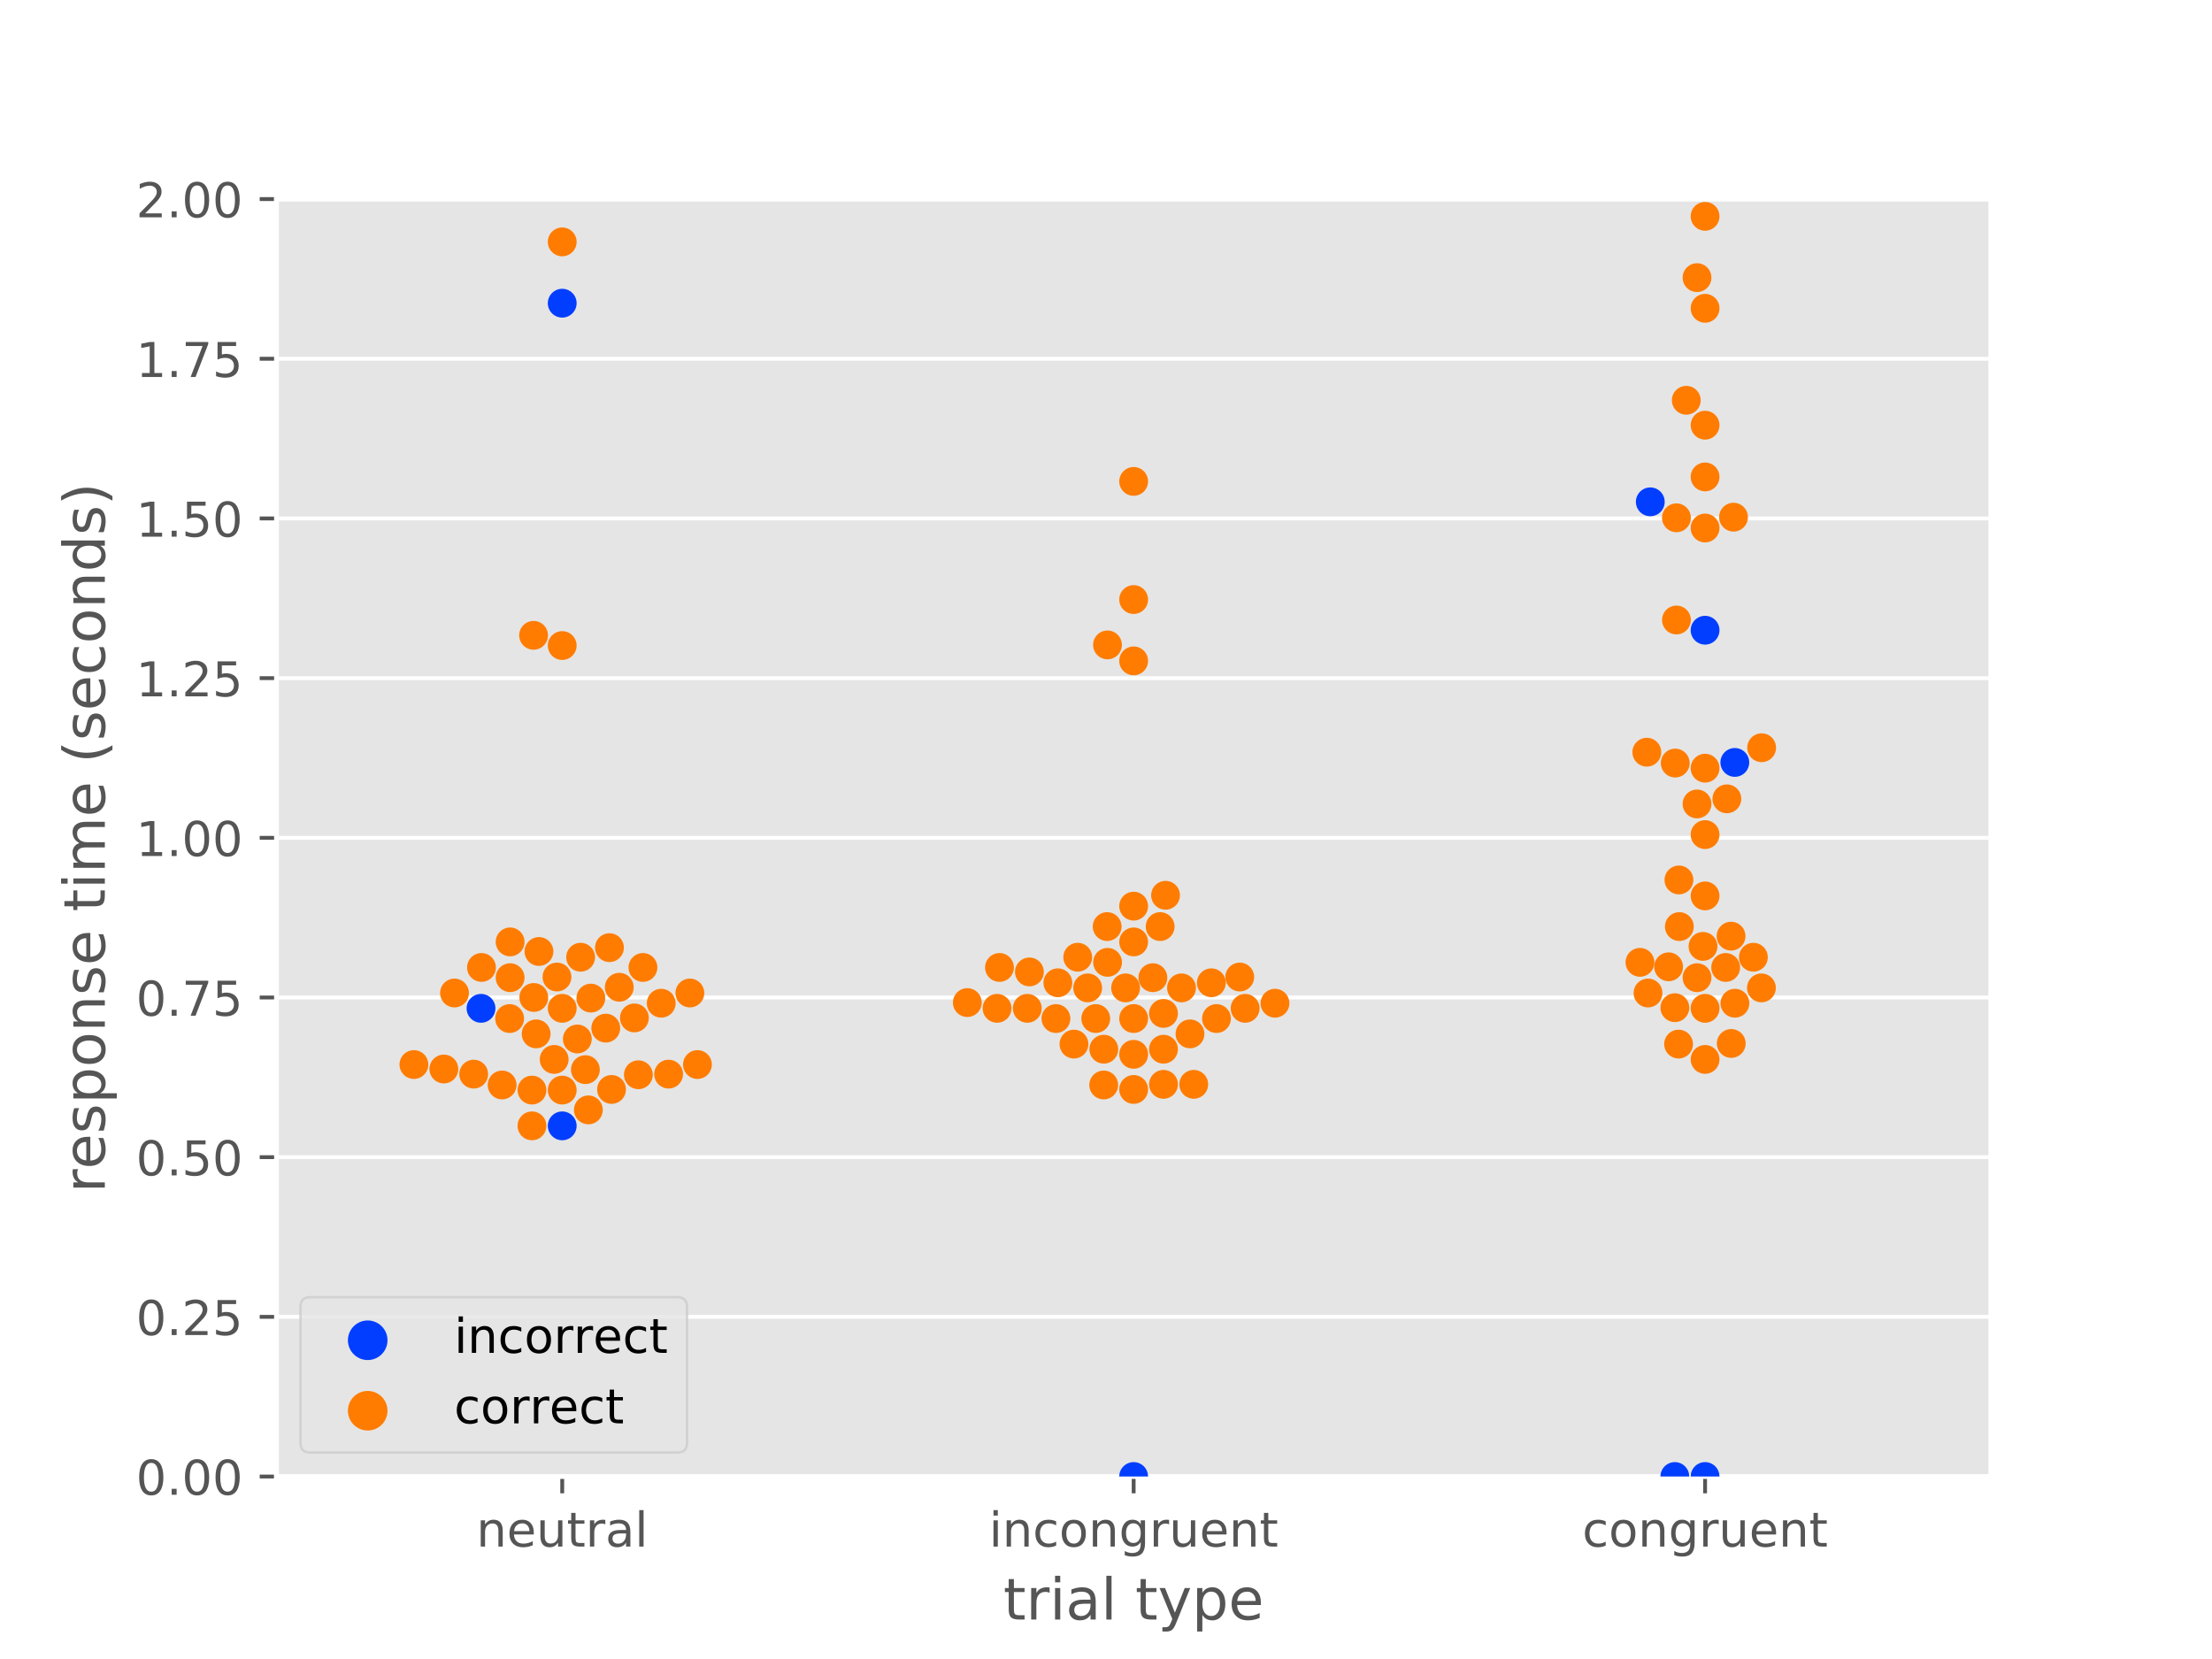 <?xml version="1.0" encoding="utf-8" standalone="no"?>
<!DOCTYPE svg PUBLIC "-//W3C//DTD SVG 1.1//EN"
  "http://www.w3.org/Graphics/SVG/1.1/DTD/svg11.dtd">
<!-- Created with matplotlib (https://matplotlib.org/) -->
<svg height="345.6pt" version="1.1" viewBox="0 0 460.8 345.6" width="460.8pt" xmlns="http://www.w3.org/2000/svg" xmlns:xlink="http://www.w3.org/1999/xlink">
 <defs>
  <style type="text/css">
*{stroke-linecap:butt;stroke-linejoin:round;}
  </style>
 </defs>
 <g id="figure_1">
  <g id="patch_1">
   <path d="M 0 345.6 
L 460.8 345.6 
L 460.8 0 
L 0 0 
z
" style="fill:#ffffff;"/>
  </g>
  <g id="axes_1">
   <g id="patch_2">
    <path d="M 57.6 307.584 
L 414.72 307.584 
L 414.72 41.472 
L 57.6 41.472 
z
" style="fill:#e5e5e5;"/>
   </g>
   <g id="matplotlib.axis_1">
    <g id="xtick_1">
     <g id="line2d_1">
      <defs>
       <path d="M 0 0 
L 0 3.5 
" id="m083b6727be" style="stroke:#555555;stroke-width:0.8;"/>
      </defs>
      <g>
       <use style="fill:#555555;stroke:#555555;stroke-width:0.8;" x="117.12" xlink:href="#m083b6727be" y="307.584"/>
      </g>
     </g>
     <g id="text_1">
      <!-- neutral -->
      <defs>
       <path d="M 54.891 33.016 
L 54.891 0 
L 45.906 0 
L 45.906 32.719 
Q 45.906 40.484 42.875 44.328 
Q 39.844 48.188 33.797 48.188 
Q 26.516 48.188 22.312 43.547 
Q 18.109 38.922 18.109 30.906 
L 18.109 0 
L 9.078 0 
L 9.078 54.688 
L 18.109 54.688 
L 18.109 46.188 
Q 21.344 51.125 25.703 53.562 
Q 30.078 56 35.797 56 
Q 45.219 56 50.047 50.172 
Q 54.891 44.344 54.891 33.016 
z
" id="DejaVuSans-110"/>
       <path d="M 56.203 29.594 
L 56.203 25.203 
L 14.891 25.203 
Q 15.484 15.922 20.484 11.062 
Q 25.484 6.203 34.422 6.203 
Q 39.594 6.203 44.453 7.469 
Q 49.312 8.734 54.109 11.281 
L 54.109 2.781 
Q 49.266 0.734 44.188 -0.344 
Q 39.109 -1.422 33.891 -1.422 
Q 20.797 -1.422 13.156 6.188 
Q 5.516 13.812 5.516 26.812 
Q 5.516 40.234 12.766 48.109 
Q 20.016 56 32.328 56 
Q 43.359 56 49.781 48.891 
Q 56.203 41.797 56.203 29.594 
z
M 47.219 32.234 
Q 47.125 39.594 43.094 43.984 
Q 39.062 48.391 32.422 48.391 
Q 24.906 48.391 20.391 44.141 
Q 15.875 39.891 15.188 32.172 
z
" id="DejaVuSans-101"/>
       <path d="M 8.5 21.578 
L 8.5 54.688 
L 17.484 54.688 
L 17.484 21.922 
Q 17.484 14.156 20.5 10.266 
Q 23.531 6.391 29.594 6.391 
Q 36.859 6.391 41.078 11.031 
Q 45.312 15.672 45.312 23.688 
L 45.312 54.688 
L 54.297 54.688 
L 54.297 0 
L 45.312 0 
L 45.312 8.406 
Q 42.047 3.422 37.719 1 
Q 33.406 -1.422 27.688 -1.422 
Q 18.266 -1.422 13.375 4.438 
Q 8.5 10.297 8.5 21.578 
z
M 31.109 56 
z
" id="DejaVuSans-117"/>
       <path d="M 18.312 70.219 
L 18.312 54.688 
L 36.812 54.688 
L 36.812 47.703 
L 18.312 47.703 
L 18.312 18.016 
Q 18.312 11.328 20.141 9.422 
Q 21.969 7.516 27.594 7.516 
L 36.812 7.516 
L 36.812 0 
L 27.594 0 
Q 17.188 0 13.234 3.875 
Q 9.281 7.766 9.281 18.016 
L 9.281 47.703 
L 2.688 47.703 
L 2.688 54.688 
L 9.281 54.688 
L 9.281 70.219 
z
" id="DejaVuSans-116"/>
       <path d="M 41.109 46.297 
Q 39.594 47.172 37.812 47.578 
Q 36.031 48 33.891 48 
Q 26.266 48 22.188 43.047 
Q 18.109 38.094 18.109 28.812 
L 18.109 0 
L 9.078 0 
L 9.078 54.688 
L 18.109 54.688 
L 18.109 46.188 
Q 20.953 51.172 25.484 53.578 
Q 30.031 56 36.531 56 
Q 37.453 56 38.578 55.875 
Q 39.703 55.766 41.062 55.516 
z
" id="DejaVuSans-114"/>
       <path d="M 34.281 27.484 
Q 23.391 27.484 19.188 25 
Q 14.984 22.516 14.984 16.5 
Q 14.984 11.719 18.141 8.906 
Q 21.297 6.109 26.703 6.109 
Q 34.188 6.109 38.703 11.406 
Q 43.219 16.703 43.219 25.484 
L 43.219 27.484 
z
M 52.203 31.203 
L 52.203 0 
L 43.219 0 
L 43.219 8.297 
Q 40.141 3.328 35.547 0.953 
Q 30.953 -1.422 24.312 -1.422 
Q 15.922 -1.422 10.953 3.297 
Q 6 8.016 6 15.922 
Q 6 25.141 12.172 29.828 
Q 18.359 34.516 30.609 34.516 
L 43.219 34.516 
L 43.219 35.406 
Q 43.219 41.609 39.141 45 
Q 35.062 48.391 27.688 48.391 
Q 23 48.391 18.547 47.266 
Q 14.109 46.141 10.016 43.891 
L 10.016 52.203 
Q 14.938 54.109 19.578 55.047 
Q 24.219 56 28.609 56 
Q 40.484 56 46.344 49.844 
Q 52.203 43.703 52.203 31.203 
z
" id="DejaVuSans-97"/>
       <path d="M 9.422 75.984 
L 18.406 75.984 
L 18.406 0 
L 9.422 0 
z
" id="DejaVuSans-108"/>
      </defs>
      <g style="fill:#555555;" transform="translate(99.237 322.182)scale(0.1 -0.1)">
       <use xlink:href="#DejaVuSans-110"/>
       <use x="63.379" xlink:href="#DejaVuSans-101"/>
       <use x="124.902" xlink:href="#DejaVuSans-117"/>
       <use x="188.281" xlink:href="#DejaVuSans-116"/>
       <use x="227.49" xlink:href="#DejaVuSans-114"/>
       <use x="268.604" xlink:href="#DejaVuSans-97"/>
       <use x="329.883" xlink:href="#DejaVuSans-108"/>
      </g>
     </g>
    </g>
    <g id="xtick_2">
     <g id="line2d_2">
      <g>
       <use style="fill:#555555;stroke:#555555;stroke-width:0.8;" x="236.16" xlink:href="#m083b6727be" y="307.584"/>
      </g>
     </g>
     <g id="text_2">
      <!-- incongruent -->
      <defs>
       <path d="M 9.422 54.688 
L 18.406 54.688 
L 18.406 0 
L 9.422 0 
z
M 9.422 75.984 
L 18.406 75.984 
L 18.406 64.594 
L 9.422 64.594 
z
" id="DejaVuSans-105"/>
       <path d="M 48.781 52.594 
L 48.781 44.188 
Q 44.969 46.297 41.141 47.344 
Q 37.312 48.391 33.406 48.391 
Q 24.656 48.391 19.812 42.844 
Q 14.984 37.312 14.984 27.297 
Q 14.984 17.281 19.812 11.734 
Q 24.656 6.203 33.406 6.203 
Q 37.312 6.203 41.141 7.25 
Q 44.969 8.297 48.781 10.406 
L 48.781 2.094 
Q 45.016 0.344 40.984 -0.531 
Q 36.969 -1.422 32.422 -1.422 
Q 20.062 -1.422 12.781 6.344 
Q 5.516 14.109 5.516 27.297 
Q 5.516 40.672 12.859 48.328 
Q 20.219 56 33.016 56 
Q 37.156 56 41.109 55.141 
Q 45.062 54.297 48.781 52.594 
z
" id="DejaVuSans-99"/>
       <path d="M 30.609 48.391 
Q 23.391 48.391 19.188 42.75 
Q 14.984 37.109 14.984 27.297 
Q 14.984 17.484 19.156 11.844 
Q 23.344 6.203 30.609 6.203 
Q 37.797 6.203 41.984 11.859 
Q 46.188 17.531 46.188 27.297 
Q 46.188 37.016 41.984 42.703 
Q 37.797 48.391 30.609 48.391 
z
M 30.609 56 
Q 42.328 56 49.016 48.375 
Q 55.719 40.766 55.719 27.297 
Q 55.719 13.875 49.016 6.219 
Q 42.328 -1.422 30.609 -1.422 
Q 18.844 -1.422 12.172 6.219 
Q 5.516 13.875 5.516 27.297 
Q 5.516 40.766 12.172 48.375 
Q 18.844 56 30.609 56 
z
" id="DejaVuSans-111"/>
       <path d="M 45.406 27.984 
Q 45.406 37.75 41.375 43.109 
Q 37.359 48.484 30.078 48.484 
Q 22.859 48.484 18.828 43.109 
Q 14.797 37.75 14.797 27.984 
Q 14.797 18.266 18.828 12.891 
Q 22.859 7.516 30.078 7.516 
Q 37.359 7.516 41.375 12.891 
Q 45.406 18.266 45.406 27.984 
z
M 54.391 6.781 
Q 54.391 -7.172 48.188 -13.984 
Q 42 -20.797 29.203 -20.797 
Q 24.469 -20.797 20.266 -20.094 
Q 16.062 -19.391 12.109 -17.922 
L 12.109 -9.188 
Q 16.062 -11.328 19.922 -12.344 
Q 23.781 -13.375 27.781 -13.375 
Q 36.625 -13.375 41.016 -8.766 
Q 45.406 -4.156 45.406 5.172 
L 45.406 9.625 
Q 42.625 4.781 38.281 2.391 
Q 33.938 0 27.875 0 
Q 17.828 0 11.672 7.656 
Q 5.516 15.328 5.516 27.984 
Q 5.516 40.672 11.672 48.328 
Q 17.828 56 27.875 56 
Q 33.938 56 38.281 53.609 
Q 42.625 51.219 45.406 46.391 
L 45.406 54.688 
L 54.391 54.688 
z
" id="DejaVuSans-103"/>
      </defs>
      <g style="fill:#555555;" transform="translate(206.021 322.182)scale(0.1 -0.1)">
       <use xlink:href="#DejaVuSans-105"/>
       <use x="27.783" xlink:href="#DejaVuSans-110"/>
       <use x="91.162" xlink:href="#DejaVuSans-99"/>
       <use x="146.143" xlink:href="#DejaVuSans-111"/>
       <use x="207.324" xlink:href="#DejaVuSans-110"/>
       <use x="270.703" xlink:href="#DejaVuSans-103"/>
       <use x="334.18" xlink:href="#DejaVuSans-114"/>
       <use x="375.293" xlink:href="#DejaVuSans-117"/>
       <use x="438.672" xlink:href="#DejaVuSans-101"/>
       <use x="500.195" xlink:href="#DejaVuSans-110"/>
       <use x="563.574" xlink:href="#DejaVuSans-116"/>
      </g>
     </g>
    </g>
    <g id="xtick_3">
     <g id="line2d_3">
      <g>
       <use style="fill:#555555;stroke:#555555;stroke-width:0.8;" x="355.2" xlink:href="#m083b6727be" y="307.584"/>
      </g>
     </g>
     <g id="text_3">
      <!-- congruent -->
      <g style="fill:#555555;" transform="translate(329.619 322.182)scale(0.1 -0.1)">
       <use xlink:href="#DejaVuSans-99"/>
       <use x="54.98" xlink:href="#DejaVuSans-111"/>
       <use x="116.162" xlink:href="#DejaVuSans-110"/>
       <use x="179.541" xlink:href="#DejaVuSans-103"/>
       <use x="243.018" xlink:href="#DejaVuSans-114"/>
       <use x="284.131" xlink:href="#DejaVuSans-117"/>
       <use x="347.51" xlink:href="#DejaVuSans-101"/>
       <use x="409.033" xlink:href="#DejaVuSans-110"/>
       <use x="472.412" xlink:href="#DejaVuSans-116"/>
      </g>
     </g>
    </g>
    <g id="text_4">
     <!-- trial type -->
     <defs>
      <path id="DejaVuSans-32"/>
      <path d="M 32.172 -5.078 
Q 28.375 -14.844 24.75 -17.812 
Q 21.141 -20.797 15.094 -20.797 
L 7.906 -20.797 
L 7.906 -13.281 
L 13.188 -13.281 
Q 16.891 -13.281 18.938 -11.516 
Q 21 -9.766 23.484 -3.219 
L 25.094 0.875 
L 2.984 54.688 
L 12.5 54.688 
L 29.594 11.922 
L 46.688 54.688 
L 56.203 54.688 
z
" id="DejaVuSans-121"/>
      <path d="M 18.109 8.203 
L 18.109 -20.797 
L 9.078 -20.797 
L 9.078 54.688 
L 18.109 54.688 
L 18.109 46.391 
Q 20.953 51.266 25.266 53.625 
Q 29.594 56 35.594 56 
Q 45.562 56 51.781 48.094 
Q 58.016 40.188 58.016 27.297 
Q 58.016 14.406 51.781 6.484 
Q 45.562 -1.422 35.594 -1.422 
Q 29.594 -1.422 25.266 0.953 
Q 20.953 3.328 18.109 8.203 
z
M 48.688 27.297 
Q 48.688 37.203 44.609 42.844 
Q 40.531 48.484 33.406 48.484 
Q 26.266 48.484 22.188 42.844 
Q 18.109 37.203 18.109 27.297 
Q 18.109 17.391 22.188 11.75 
Q 26.266 6.109 33.406 6.109 
Q 40.531 6.109 44.609 11.75 
Q 48.688 17.391 48.688 27.297 
z
" id="DejaVuSans-112"/>
     </defs>
     <g style="fill:#555555;" transform="translate(209.019 337.38)scale(0.12 -0.12)">
      <use xlink:href="#DejaVuSans-116"/>
      <use x="39.209" xlink:href="#DejaVuSans-114"/>
      <use x="80.322" xlink:href="#DejaVuSans-105"/>
      <use x="108.105" xlink:href="#DejaVuSans-97"/>
      <use x="169.385" xlink:href="#DejaVuSans-108"/>
      <use x="197.168" xlink:href="#DejaVuSans-32"/>
      <use x="228.955" xlink:href="#DejaVuSans-116"/>
      <use x="268.164" xlink:href="#DejaVuSans-121"/>
      <use x="327.344" xlink:href="#DejaVuSans-112"/>
      <use x="390.82" xlink:href="#DejaVuSans-101"/>
     </g>
    </g>
   </g>
   <g id="matplotlib.axis_2">
    <g id="ytick_1">
     <g id="line2d_4">
      <path clip-path="url(#pd917b6bd3e)" d="M 57.6 307.584 
L 414.72 307.584 
" style="fill:none;stroke:#ffffff;stroke-linecap:square;stroke-width:0.8;"/>
     </g>
     <g id="line2d_5">
      <defs>
       <path d="M 0 0 
L -3.5 0 
" id="m77b7e2d30f" style="stroke:#555555;stroke-width:0.8;"/>
      </defs>
      <g>
       <use style="fill:#555555;stroke:#555555;stroke-width:0.8;" x="57.6" xlink:href="#m77b7e2d30f" y="307.584"/>
      </g>
     </g>
     <g id="text_5">
      <!-- 0.00 -->
      <defs>
       <path d="M 31.781 66.406 
Q 24.172 66.406 20.328 58.906 
Q 16.5 51.422 16.5 36.375 
Q 16.5 21.391 20.328 13.891 
Q 24.172 6.391 31.781 6.391 
Q 39.453 6.391 43.281 13.891 
Q 47.125 21.391 47.125 36.375 
Q 47.125 51.422 43.281 58.906 
Q 39.453 66.406 31.781 66.406 
z
M 31.781 74.219 
Q 44.047 74.219 50.516 64.516 
Q 56.984 54.828 56.984 36.375 
Q 56.984 17.969 50.516 8.266 
Q 44.047 -1.422 31.781 -1.422 
Q 19.531 -1.422 13.062 8.266 
Q 6.594 17.969 6.594 36.375 
Q 6.594 54.828 13.062 64.516 
Q 19.531 74.219 31.781 74.219 
z
" id="DejaVuSans-48"/>
       <path d="M 10.688 12.406 
L 21 12.406 
L 21 0 
L 10.688 0 
z
" id="DejaVuSans-46"/>
      </defs>
      <g style="fill:#555555;" transform="translate(28.334 311.383)scale(0.1 -0.1)">
       <use xlink:href="#DejaVuSans-48"/>
       <use x="63.623" xlink:href="#DejaVuSans-46"/>
       <use x="95.41" xlink:href="#DejaVuSans-48"/>
       <use x="159.033" xlink:href="#DejaVuSans-48"/>
      </g>
     </g>
    </g>
    <g id="ytick_2">
     <g id="line2d_6">
      <path clip-path="url(#pd917b6bd3e)" d="M 57.6 274.32 
L 414.72 274.32 
" style="fill:none;stroke:#ffffff;stroke-linecap:square;stroke-width:0.8;"/>
     </g>
     <g id="line2d_7">
      <g>
       <use style="fill:#555555;stroke:#555555;stroke-width:0.8;" x="57.6" xlink:href="#m77b7e2d30f" y="274.32"/>
      </g>
     </g>
     <g id="text_6">
      <!-- 0.25 -->
      <defs>
       <path d="M 19.188 8.297 
L 53.609 8.297 
L 53.609 0 
L 7.328 0 
L 7.328 8.297 
Q 12.938 14.109 22.625 23.891 
Q 32.328 33.688 34.812 36.531 
Q 39.547 41.844 41.422 45.531 
Q 43.312 49.219 43.312 52.781 
Q 43.312 58.594 39.234 62.25 
Q 35.156 65.922 28.609 65.922 
Q 23.969 65.922 18.812 64.312 
Q 13.672 62.703 7.812 59.422 
L 7.812 69.391 
Q 13.766 71.781 18.938 73 
Q 24.125 74.219 28.422 74.219 
Q 39.75 74.219 46.484 68.547 
Q 53.219 62.891 53.219 53.422 
Q 53.219 48.922 51.531 44.891 
Q 49.859 40.875 45.406 35.406 
Q 44.188 33.984 37.641 27.219 
Q 31.109 20.453 19.188 8.297 
z
" id="DejaVuSans-50"/>
       <path d="M 10.797 72.906 
L 49.516 72.906 
L 49.516 64.594 
L 19.828 64.594 
L 19.828 46.734 
Q 21.969 47.469 24.109 47.828 
Q 26.266 48.188 28.422 48.188 
Q 40.625 48.188 47.75 41.5 
Q 54.891 34.812 54.891 23.391 
Q 54.891 11.625 47.562 5.094 
Q 40.234 -1.422 26.906 -1.422 
Q 22.312 -1.422 17.547 -0.641 
Q 12.797 0.141 7.719 1.703 
L 7.719 11.625 
Q 12.109 9.234 16.797 8.062 
Q 21.484 6.891 26.703 6.891 
Q 35.156 6.891 40.078 11.328 
Q 45.016 15.766 45.016 23.391 
Q 45.016 31 40.078 35.438 
Q 35.156 39.891 26.703 39.891 
Q 22.75 39.891 18.812 39.016 
Q 14.891 38.141 10.797 36.281 
z
" id="DejaVuSans-53"/>
      </defs>
      <g style="fill:#555555;" transform="translate(28.334 278.119)scale(0.1 -0.1)">
       <use xlink:href="#DejaVuSans-48"/>
       <use x="63.623" xlink:href="#DejaVuSans-46"/>
       <use x="95.41" xlink:href="#DejaVuSans-50"/>
       <use x="159.033" xlink:href="#DejaVuSans-53"/>
      </g>
     </g>
    </g>
    <g id="ytick_3">
     <g id="line2d_8">
      <path clip-path="url(#pd917b6bd3e)" d="M 57.6 241.056 
L 414.72 241.056 
" style="fill:none;stroke:#ffffff;stroke-linecap:square;stroke-width:0.8;"/>
     </g>
     <g id="line2d_9">
      <g>
       <use style="fill:#555555;stroke:#555555;stroke-width:0.8;" x="57.6" xlink:href="#m77b7e2d30f" y="241.056"/>
      </g>
     </g>
     <g id="text_7">
      <!-- 0.50 -->
      <g style="fill:#555555;" transform="translate(28.334 244.855)scale(0.1 -0.1)">
       <use xlink:href="#DejaVuSans-48"/>
       <use x="63.623" xlink:href="#DejaVuSans-46"/>
       <use x="95.41" xlink:href="#DejaVuSans-53"/>
       <use x="159.033" xlink:href="#DejaVuSans-48"/>
      </g>
     </g>
    </g>
    <g id="ytick_4">
     <g id="line2d_10">
      <path clip-path="url(#pd917b6bd3e)" d="M 57.6 207.792 
L 414.72 207.792 
" style="fill:none;stroke:#ffffff;stroke-linecap:square;stroke-width:0.8;"/>
     </g>
     <g id="line2d_11">
      <g>
       <use style="fill:#555555;stroke:#555555;stroke-width:0.8;" x="57.6" xlink:href="#m77b7e2d30f" y="207.792"/>
      </g>
     </g>
     <g id="text_8">
      <!-- 0.75 -->
      <defs>
       <path d="M 8.203 72.906 
L 55.078 72.906 
L 55.078 68.703 
L 28.609 0 
L 18.312 0 
L 43.219 64.594 
L 8.203 64.594 
z
" id="DejaVuSans-55"/>
      </defs>
      <g style="fill:#555555;" transform="translate(28.334 211.591)scale(0.1 -0.1)">
       <use xlink:href="#DejaVuSans-48"/>
       <use x="63.623" xlink:href="#DejaVuSans-46"/>
       <use x="95.41" xlink:href="#DejaVuSans-55"/>
       <use x="159.033" xlink:href="#DejaVuSans-53"/>
      </g>
     </g>
    </g>
    <g id="ytick_5">
     <g id="line2d_12">
      <path clip-path="url(#pd917b6bd3e)" d="M 57.6 174.528 
L 414.72 174.528 
" style="fill:none;stroke:#ffffff;stroke-linecap:square;stroke-width:0.8;"/>
     </g>
     <g id="line2d_13">
      <g>
       <use style="fill:#555555;stroke:#555555;stroke-width:0.8;" x="57.6" xlink:href="#m77b7e2d30f" y="174.528"/>
      </g>
     </g>
     <g id="text_9">
      <!-- 1.00 -->
      <defs>
       <path d="M 12.406 8.297 
L 28.516 8.297 
L 28.516 63.922 
L 10.984 60.406 
L 10.984 69.391 
L 28.422 72.906 
L 38.281 72.906 
L 38.281 8.297 
L 54.391 8.297 
L 54.391 0 
L 12.406 0 
z
" id="DejaVuSans-49"/>
      </defs>
      <g style="fill:#555555;" transform="translate(28.334 178.327)scale(0.1 -0.1)">
       <use xlink:href="#DejaVuSans-49"/>
       <use x="63.623" xlink:href="#DejaVuSans-46"/>
       <use x="95.41" xlink:href="#DejaVuSans-48"/>
       <use x="159.033" xlink:href="#DejaVuSans-48"/>
      </g>
     </g>
    </g>
    <g id="ytick_6">
     <g id="line2d_14">
      <path clip-path="url(#pd917b6bd3e)" d="M 57.6 141.264 
L 414.72 141.264 
" style="fill:none;stroke:#ffffff;stroke-linecap:square;stroke-width:0.8;"/>
     </g>
     <g id="line2d_15">
      <g>
       <use style="fill:#555555;stroke:#555555;stroke-width:0.8;" x="57.6" xlink:href="#m77b7e2d30f" y="141.264"/>
      </g>
     </g>
     <g id="text_10">
      <!-- 1.25 -->
      <g style="fill:#555555;" transform="translate(28.334 145.063)scale(0.1 -0.1)">
       <use xlink:href="#DejaVuSans-49"/>
       <use x="63.623" xlink:href="#DejaVuSans-46"/>
       <use x="95.41" xlink:href="#DejaVuSans-50"/>
       <use x="159.033" xlink:href="#DejaVuSans-53"/>
      </g>
     </g>
    </g>
    <g id="ytick_7">
     <g id="line2d_16">
      <path clip-path="url(#pd917b6bd3e)" d="M 57.6 108 
L 414.72 108 
" style="fill:none;stroke:#ffffff;stroke-linecap:square;stroke-width:0.8;"/>
     </g>
     <g id="line2d_17">
      <g>
       <use style="fill:#555555;stroke:#555555;stroke-width:0.8;" x="57.6" xlink:href="#m77b7e2d30f" y="108"/>
      </g>
     </g>
     <g id="text_11">
      <!-- 1.50 -->
      <g style="fill:#555555;" transform="translate(28.334 111.799)scale(0.1 -0.1)">
       <use xlink:href="#DejaVuSans-49"/>
       <use x="63.623" xlink:href="#DejaVuSans-46"/>
       <use x="95.41" xlink:href="#DejaVuSans-53"/>
       <use x="159.033" xlink:href="#DejaVuSans-48"/>
      </g>
     </g>
    </g>
    <g id="ytick_8">
     <g id="line2d_18">
      <path clip-path="url(#pd917b6bd3e)" d="M 57.6 74.736 
L 414.72 74.736 
" style="fill:none;stroke:#ffffff;stroke-linecap:square;stroke-width:0.8;"/>
     </g>
     <g id="line2d_19">
      <g>
       <use style="fill:#555555;stroke:#555555;stroke-width:0.8;" x="57.6" xlink:href="#m77b7e2d30f" y="74.736"/>
      </g>
     </g>
     <g id="text_12">
      <!-- 1.75 -->
      <g style="fill:#555555;" transform="translate(28.334 78.535)scale(0.1 -0.1)">
       <use xlink:href="#DejaVuSans-49"/>
       <use x="63.623" xlink:href="#DejaVuSans-46"/>
       <use x="95.41" xlink:href="#DejaVuSans-55"/>
       <use x="159.033" xlink:href="#DejaVuSans-53"/>
      </g>
     </g>
    </g>
    <g id="ytick_9">
     <g id="line2d_20">
      <path clip-path="url(#pd917b6bd3e)" d="M 57.6 41.472 
L 414.72 41.472 
" style="fill:none;stroke:#ffffff;stroke-linecap:square;stroke-width:0.8;"/>
     </g>
     <g id="line2d_21">
      <g>
       <use style="fill:#555555;stroke:#555555;stroke-width:0.8;" x="57.6" xlink:href="#m77b7e2d30f" y="41.472"/>
      </g>
     </g>
     <g id="text_13">
      <!-- 2.00 -->
      <g style="fill:#555555;" transform="translate(28.334 45.271)scale(0.1 -0.1)">
       <use xlink:href="#DejaVuSans-50"/>
       <use x="63.623" xlink:href="#DejaVuSans-46"/>
       <use x="95.41" xlink:href="#DejaVuSans-48"/>
       <use x="159.033" xlink:href="#DejaVuSans-48"/>
      </g>
     </g>
    </g>
    <g id="text_14">
     <!-- response time (seconds) -->
     <defs>
      <path d="M 44.281 53.078 
L 44.281 44.578 
Q 40.484 46.531 36.375 47.5 
Q 32.281 48.484 27.875 48.484 
Q 21.188 48.484 17.844 46.438 
Q 14.5 44.391 14.5 40.281 
Q 14.5 37.156 16.891 35.375 
Q 19.281 33.594 26.516 31.984 
L 29.594 31.297 
Q 39.156 29.25 43.188 25.516 
Q 47.219 21.781 47.219 15.094 
Q 47.219 7.469 41.188 3.016 
Q 35.156 -1.422 24.609 -1.422 
Q 20.219 -1.422 15.453 -0.562 
Q 10.688 0.297 5.422 2 
L 5.422 11.281 
Q 10.406 8.688 15.234 7.391 
Q 20.062 6.109 24.812 6.109 
Q 31.156 6.109 34.562 8.281 
Q 37.984 10.453 37.984 14.406 
Q 37.984 18.062 35.516 20.016 
Q 33.062 21.969 24.703 23.781 
L 21.578 24.516 
Q 13.234 26.266 9.516 29.906 
Q 5.812 33.547 5.812 39.891 
Q 5.812 47.609 11.281 51.797 
Q 16.75 56 26.812 56 
Q 31.781 56 36.172 55.266 
Q 40.578 54.547 44.281 53.078 
z
" id="DejaVuSans-115"/>
      <path d="M 52 44.188 
Q 55.375 50.25 60.062 53.125 
Q 64.75 56 71.094 56 
Q 79.641 56 84.281 50.016 
Q 88.922 44.047 88.922 33.016 
L 88.922 0 
L 79.891 0 
L 79.891 32.719 
Q 79.891 40.578 77.094 44.375 
Q 74.312 48.188 68.609 48.188 
Q 61.625 48.188 57.562 43.547 
Q 53.516 38.922 53.516 30.906 
L 53.516 0 
L 44.484 0 
L 44.484 32.719 
Q 44.484 40.625 41.703 44.406 
Q 38.922 48.188 33.109 48.188 
Q 26.219 48.188 22.156 43.531 
Q 18.109 38.875 18.109 30.906 
L 18.109 0 
L 9.078 0 
L 9.078 54.688 
L 18.109 54.688 
L 18.109 46.188 
Q 21.188 51.219 25.484 53.609 
Q 29.781 56 35.688 56 
Q 41.656 56 45.828 52.969 
Q 50 49.953 52 44.188 
z
" id="DejaVuSans-109"/>
      <path d="M 31 75.875 
Q 24.469 64.656 21.281 53.656 
Q 18.109 42.672 18.109 31.391 
Q 18.109 20.125 21.312 9.062 
Q 24.516 -2 31 -13.188 
L 23.188 -13.188 
Q 15.875 -1.703 12.234 9.375 
Q 8.594 20.453 8.594 31.391 
Q 8.594 42.281 12.203 53.312 
Q 15.828 64.359 23.188 75.875 
z
" id="DejaVuSans-40"/>
      <path d="M 45.406 46.391 
L 45.406 75.984 
L 54.391 75.984 
L 54.391 0 
L 45.406 0 
L 45.406 8.203 
Q 42.578 3.328 38.25 0.953 
Q 33.938 -1.422 27.875 -1.422 
Q 17.969 -1.422 11.734 6.484 
Q 5.516 14.406 5.516 27.297 
Q 5.516 40.188 11.734 48.094 
Q 17.969 56 27.875 56 
Q 33.938 56 38.25 53.625 
Q 42.578 51.266 45.406 46.391 
z
M 14.797 27.297 
Q 14.797 17.391 18.875 11.75 
Q 22.953 6.109 30.078 6.109 
Q 37.203 6.109 41.297 11.75 
Q 45.406 17.391 45.406 27.297 
Q 45.406 37.203 41.297 42.844 
Q 37.203 48.484 30.078 48.484 
Q 22.953 48.484 18.875 42.844 
Q 14.797 37.203 14.797 27.297 
z
" id="DejaVuSans-100"/>
      <path d="M 8.016 75.875 
L 15.828 75.875 
Q 23.141 64.359 26.781 53.312 
Q 30.422 42.281 30.422 31.391 
Q 30.422 20.453 26.781 9.375 
Q 23.141 -1.703 15.828 -13.188 
L 8.016 -13.188 
Q 14.5 -2 17.703 9.062 
Q 20.906 20.125 20.906 31.391 
Q 20.906 42.672 17.703 53.656 
Q 14.5 64.656 8.016 75.875 
z
" id="DejaVuSans-41"/>
     </defs>
     <g style="fill:#555555;" transform="translate(21.839 248.486)rotate(-90)scale(0.12 -0.12)">
      <use xlink:href="#DejaVuSans-114"/>
      <use x="41.082" xlink:href="#DejaVuSans-101"/>
      <use x="102.605" xlink:href="#DejaVuSans-115"/>
      <use x="154.705" xlink:href="#DejaVuSans-112"/>
      <use x="218.182" xlink:href="#DejaVuSans-111"/>
      <use x="279.363" xlink:href="#DejaVuSans-110"/>
      <use x="342.742" xlink:href="#DejaVuSans-115"/>
      <use x="394.842" xlink:href="#DejaVuSans-101"/>
      <use x="456.365" xlink:href="#DejaVuSans-32"/>
      <use x="488.152" xlink:href="#DejaVuSans-116"/>
      <use x="527.361" xlink:href="#DejaVuSans-105"/>
      <use x="555.145" xlink:href="#DejaVuSans-109"/>
      <use x="652.557" xlink:href="#DejaVuSans-101"/>
      <use x="714.08" xlink:href="#DejaVuSans-32"/>
      <use x="745.867" xlink:href="#DejaVuSans-40"/>
      <use x="784.881" xlink:href="#DejaVuSans-115"/>
      <use x="836.98" xlink:href="#DejaVuSans-101"/>
      <use x="898.504" xlink:href="#DejaVuSans-99"/>
      <use x="953.484" xlink:href="#DejaVuSans-111"/>
      <use x="1014.666" xlink:href="#DejaVuSans-110"/>
      <use x="1078.045" xlink:href="#DejaVuSans-100"/>
      <use x="1141.521" xlink:href="#DejaVuSans-115"/>
      <use x="1193.621" xlink:href="#DejaVuSans-41"/>
     </g>
    </g>
   </g>
   <g id="PathCollection_1"/>
   <g id="PathCollection_2"/>
   <g id="patch_3">
    <path d="M 57.6 307.584 
L 57.6 41.472 
" style="fill:none;stroke:#ffffff;stroke-linecap:square;stroke-linejoin:miter;"/>
   </g>
   <g id="patch_4">
    <path d="M 414.72 307.584 
L 414.72 41.472 
" style="fill:none;stroke:#ffffff;stroke-linecap:square;stroke-linejoin:miter;"/>
   </g>
   <g id="patch_5">
    <path d="M 57.6 307.584 
L 414.72 307.584 
" style="fill:none;stroke:#ffffff;stroke-linecap:square;stroke-linejoin:miter;"/>
   </g>
   <g id="patch_6">
    <path d="M 57.6 41.472 
L 414.72 41.472 
" style="fill:none;stroke:#ffffff;stroke-linecap:square;stroke-linejoin:miter;"/>
   </g>
   <g id="PathCollection_3">
    <defs>
     <path d="M 0 3 
C 0.796 3 1.559 2.684 2.121 2.121 
C 2.684 1.559 3 0.796 3 0 
C 3 -0.796 2.684 -1.559 2.121 -2.121 
C 1.559 -2.684 0.796 -3 0 -3 
C -0.796 -3 -1.559 -2.684 -2.121 -2.121 
C -2.684 -1.559 -3 -0.796 -3 0 
C -3 0.796 -2.684 1.559 -2.121 2.121 
C -1.559 2.684 -0.796 3 0 3 
z
" id="C0_0_b6c311b925"/>
    </defs>
    <g clip-path="url(#pd917b6bd3e)">
     <use style="fill:#023eff;" x="117.12" xlink:href="#C0_0_b6c311b925" y="234.536"/>
    </g>
    <g clip-path="url(#pd917b6bd3e)">
     <use style="fill:#ff7c00;" x="110.82" xlink:href="#C0_0_b6c311b925" y="234.536"/>
    </g>
    <g clip-path="url(#pd917b6bd3e)">
     <use style="fill:#ff7c00;" x="122.569" xlink:href="#C0_0_b6c311b925" y="231.21"/>
    </g>
    <g clip-path="url(#pd917b6bd3e)">
     <use style="fill:#ff7c00;" x="117.12" xlink:href="#C0_0_b6c311b925" y="227.085"/>
    </g>
    <g clip-path="url(#pd917b6bd3e)">
     <use style="fill:#ff7c00;" x="110.82" xlink:href="#C0_0_b6c311b925" y="227.085"/>
    </g>
    <g clip-path="url(#pd917b6bd3e)">
     <use style="fill:#ff7c00;" x="127.396" xlink:href="#C0_0_b6c311b925" y="226.952"/>
    </g>
    <g clip-path="url(#pd917b6bd3e)">
     <use style="fill:#ff7c00;" x="104.602" xlink:href="#C0_0_b6c311b925" y="226.021"/>
    </g>
    <g clip-path="url(#pd917b6bd3e)">
     <use style="fill:#ff7c00;" x="132.984" xlink:href="#C0_0_b6c311b925" y="223.892"/>
    </g>
    <g clip-path="url(#pd917b6bd3e)">
     <use style="fill:#ff7c00;" x="98.68" xlink:href="#C0_0_b6c311b925" y="223.759"/>
    </g>
    <g clip-path="url(#pd917b6bd3e)">
     <use style="fill:#ff7c00;" x="139.282" xlink:href="#C0_0_b6c311b925" y="223.759"/>
    </g>
    <g clip-path="url(#pd917b6bd3e)">
     <use style="fill:#ff7c00;" x="121.947" xlink:href="#C0_0_b6c311b925" y="222.827"/>
    </g>
    <g clip-path="url(#pd917b6bd3e)">
     <use style="fill:#ff7c00;" x="92.462" xlink:href="#C0_0_b6c311b925" y="222.694"/>
    </g>
    <g clip-path="url(#pd917b6bd3e)">
     <use style="fill:#ff7c00;" x="145.29" xlink:href="#C0_0_b6c311b925" y="221.763"/>
    </g>
    <g clip-path="url(#pd917b6bd3e)">
     <use style="fill:#ff7c00;" x="86.225" xlink:href="#C0_0_b6c311b925" y="221.763"/>
    </g>
    <g clip-path="url(#pd917b6bd3e)">
     <use style="fill:#ff7c00;" x="115.442" xlink:href="#C0_0_b6c311b925" y="220.698"/>
    </g>
    <g clip-path="url(#pd917b6bd3e)">
     <use style="fill:#ff7c00;" x="120.269" xlink:href="#C0_0_b6c311b925" y="216.441"/>
    </g>
    <g clip-path="url(#pd917b6bd3e)">
     <use style="fill:#ff7c00;" x="111.689" xlink:href="#C0_0_b6c311b925" y="215.376"/>
    </g>
    <g clip-path="url(#pd917b6bd3e)">
     <use style="fill:#ff7c00;" x="126.191" xlink:href="#C0_0_b6c311b925" y="214.179"/>
    </g>
    <g clip-path="url(#pd917b6bd3e)">
     <use style="fill:#ff7c00;" x="106.169" xlink:href="#C0_0_b6c311b925" y="212.183"/>
    </g>
    <g clip-path="url(#pd917b6bd3e)">
     <use style="fill:#ff7c00;" x="132.157" xlink:href="#C0_0_b6c311b925" y="212.05"/>
    </g>
    <g clip-path="url(#pd917b6bd3e)">
     <use style="fill:#ff7c00;" x="117.12" xlink:href="#C0_0_b6c311b925" y="210.054"/>
    </g>
    <g clip-path="url(#pd917b6bd3e)">
     <use style="fill:#023eff;" x="100.203" xlink:href="#C0_0_b6c311b925" y="210.054"/>
    </g>
    <g clip-path="url(#pd917b6bd3e)">
     <use style="fill:#ff7c00;" x="137.745" xlink:href="#C0_0_b6c311b925" y="208.99"/>
    </g>
    <g clip-path="url(#pd917b6bd3e)">
     <use style="fill:#ff7c00;" x="123.086" xlink:href="#C0_0_b6c311b925" y="207.925"/>
    </g>
    <g clip-path="url(#pd917b6bd3e)">
     <use style="fill:#ff7c00;" x="111.198" xlink:href="#C0_0_b6c311b925" y="207.792"/>
    </g>
    <g clip-path="url(#pd917b6bd3e)">
     <use style="fill:#ff7c00;" x="94.683" xlink:href="#C0_0_b6c311b925" y="206.861"/>
    </g>
    <g clip-path="url(#pd917b6bd3e)">
     <use style="fill:#ff7c00;" x="143.711" xlink:href="#C0_0_b6c311b925" y="206.861"/>
    </g>
    <g clip-path="url(#pd917b6bd3e)">
     <use style="fill:#ff7c00;" x="129.008" xlink:href="#C0_0_b6c311b925" y="205.663"/>
    </g>
    <g clip-path="url(#pd917b6bd3e)">
     <use style="fill:#ff7c00;" x="106.268" xlink:href="#C0_0_b6c311b925" y="203.667"/>
    </g>
    <g clip-path="url(#pd917b6bd3e)">
     <use style="fill:#ff7c00;" x="116.026" xlink:href="#C0_0_b6c311b925" y="203.534"/>
    </g>
    <g clip-path="url(#pd917b6bd3e)">
     <use style="fill:#ff7c00;" x="133.938" xlink:href="#C0_0_b6c311b925" y="201.538"/>
    </g>
    <g clip-path="url(#pd917b6bd3e)">
     <use style="fill:#ff7c00;" x="100.302" xlink:href="#C0_0_b6c311b925" y="201.538"/>
    </g>
    <g clip-path="url(#pd917b6bd3e)">
     <use style="fill:#ff7c00;" x="120.956" xlink:href="#C0_0_b6c311b925" y="199.409"/>
    </g>
    <g clip-path="url(#pd917b6bd3e)">
     <use style="fill:#ff7c00;" x="112.273" xlink:href="#C0_0_b6c311b925" y="198.212"/>
    </g>
    <g clip-path="url(#pd917b6bd3e)">
     <use style="fill:#ff7c00;" x="126.963" xlink:href="#C0_0_b6c311b925" y="197.414"/>
    </g>
    <g clip-path="url(#pd917b6bd3e)">
     <use style="fill:#ff7c00;" x="106.266" xlink:href="#C0_0_b6c311b925" y="196.216"/>
    </g>
    <g clip-path="url(#pd917b6bd3e)">
     <use style="fill:#ff7c00;" x="117.12" xlink:href="#C0_0_b6c311b925" y="134.478"/>
    </g>
    <g clip-path="url(#pd917b6bd3e)">
     <use style="fill:#ff7c00;" x="111.154" xlink:href="#C0_0_b6c311b925" y="132.349"/>
    </g>
    <g clip-path="url(#pd917b6bd3e)">
     <use style="fill:#023eff;" x="117.12" xlink:href="#C0_0_b6c311b925" y="63.16"/>
    </g>
    <g clip-path="url(#pd917b6bd3e)">
     <use style="fill:#ff7c00;" x="117.12" xlink:href="#C0_0_b6c311b925" y="50.387"/>
    </g>
   </g>
   <g id="PathCollection_4">
    <defs>
     <path d="M 0 3 
C 0.796 3 1.559 2.684 2.121 2.121 
C 2.684 1.559 3 0.796 3 0 
C 3 -0.796 2.684 -1.559 2.121 -2.121 
C 1.559 -2.684 0.796 -3 0 -3 
C -0.796 -3 -1.559 -2.684 -2.121 -2.121 
C -2.684 -1.559 -3 -0.796 -3 0 
C -3 0.796 -2.684 1.559 -2.121 2.121 
C -1.559 2.684 -0.796 3 0 3 
z
" id="C1_0_dabb3019f4"/>
    </defs>
    <g clip-path="url(#pd917b6bd3e)">
     <use style="fill:#023eff;" x="236.16" xlink:href="#C1_0_dabb3019f4" y="307.584"/>
    </g>
    <g clip-path="url(#pd917b6bd3e)">
     <use style="fill:#ff7c00;" x="236.16" xlink:href="#C1_0_dabb3019f4" y="226.952"/>
    </g>
    <g clip-path="url(#pd917b6bd3e)">
     <use style="fill:#ff7c00;" x="229.923" xlink:href="#C1_0_dabb3019f4" y="226.021"/>
    </g>
    <g clip-path="url(#pd917b6bd3e)">
     <use style="fill:#ff7c00;" x="242.378" xlink:href="#C1_0_dabb3019f4" y="225.888"/>
    </g>
    <g clip-path="url(#pd917b6bd3e)">
     <use style="fill:#ff7c00;" x="248.678" xlink:href="#C1_0_dabb3019f4" y="225.888"/>
    </g>
    <g clip-path="url(#pd917b6bd3e)">
     <use style="fill:#ff7c00;" x="236.16" xlink:href="#C1_0_dabb3019f4" y="219.634"/>
    </g>
    <g clip-path="url(#pd917b6bd3e)">
     <use style="fill:#ff7c00;" x="229.942" xlink:href="#C1_0_dabb3019f4" y="218.57"/>
    </g>
    <g clip-path="url(#pd917b6bd3e)">
     <use style="fill:#ff7c00;" x="242.378" xlink:href="#C1_0_dabb3019f4" y="218.57"/>
    </g>
    <g clip-path="url(#pd917b6bd3e)">
     <use style="fill:#ff7c00;" x="223.724" xlink:href="#C1_0_dabb3019f4" y="217.505"/>
    </g>
    <g clip-path="url(#pd917b6bd3e)">
     <use style="fill:#ff7c00;" x="247.898" xlink:href="#C1_0_dabb3019f4" y="215.376"/>
    </g>
    <g clip-path="url(#pd917b6bd3e)">
     <use style="fill:#ff7c00;" x="236.16" xlink:href="#C1_0_dabb3019f4" y="212.183"/>
    </g>
    <g clip-path="url(#pd917b6bd3e)">
     <use style="fill:#ff7c00;" x="228.264" xlink:href="#C1_0_dabb3019f4" y="212.183"/>
    </g>
    <g clip-path="url(#pd917b6bd3e)">
     <use style="fill:#ff7c00;" x="219.971" xlink:href="#C1_0_dabb3019f4" y="212.183"/>
    </g>
    <g clip-path="url(#pd917b6bd3e)">
     <use style="fill:#ff7c00;" x="253.418" xlink:href="#C1_0_dabb3019f4" y="212.183"/>
    </g>
    <g clip-path="url(#pd917b6bd3e)">
     <use style="fill:#ff7c00;" x="242.378" xlink:href="#C1_0_dabb3019f4" y="211.118"/>
    </g>
    <g clip-path="url(#pd917b6bd3e)">
     <use style="fill:#ff7c00;" x="214.005" xlink:href="#C1_0_dabb3019f4" y="210.054"/>
    </g>
    <g clip-path="url(#pd917b6bd3e)">
     <use style="fill:#ff7c00;" x="259.384" xlink:href="#C1_0_dabb3019f4" y="210.054"/>
    </g>
    <g clip-path="url(#pd917b6bd3e)">
     <use style="fill:#ff7c00;" x="207.705" xlink:href="#C1_0_dabb3019f4" y="210.054"/>
    </g>
    <g clip-path="url(#pd917b6bd3e)">
     <use style="fill:#ff7c00;" x="265.602" xlink:href="#C1_0_dabb3019f4" y="208.99"/>
    </g>
    <g clip-path="url(#pd917b6bd3e)">
     <use style="fill:#ff7c00;" x="201.509" xlink:href="#C1_0_dabb3019f4" y="208.856"/>
    </g>
    <g clip-path="url(#pd917b6bd3e)">
     <use style="fill:#ff7c00;" x="234.482" xlink:href="#C1_0_dabb3019f4" y="205.796"/>
    </g>
    <g clip-path="url(#pd917b6bd3e)">
     <use style="fill:#ff7c00;" x="226.586" xlink:href="#C1_0_dabb3019f4" y="205.796"/>
    </g>
    <g clip-path="url(#pd917b6bd3e)">
     <use style="fill:#ff7c00;" x="246.131" xlink:href="#C1_0_dabb3019f4" y="205.796"/>
    </g>
    <g clip-path="url(#pd917b6bd3e)">
     <use style="fill:#ff7c00;" x="220.368" xlink:href="#C1_0_dabb3019f4" y="204.732"/>
    </g>
    <g clip-path="url(#pd917b6bd3e)">
     <use style="fill:#ff7c00;" x="252.349" xlink:href="#C1_0_dabb3019f4" y="204.732"/>
    </g>
    <g clip-path="url(#pd917b6bd3e)">
     <use style="fill:#ff7c00;" x="240.165" xlink:href="#C1_0_dabb3019f4" y="203.667"/>
    </g>
    <g clip-path="url(#pd917b6bd3e)">
     <use style="fill:#ff7c00;" x="258.26" xlink:href="#C1_0_dabb3019f4" y="203.534"/>
    </g>
    <g clip-path="url(#pd917b6bd3e)">
     <use style="fill:#ff7c00;" x="214.446" xlink:href="#C1_0_dabb3019f4" y="202.47"/>
    </g>
    <g clip-path="url(#pd917b6bd3e)">
     <use style="fill:#ff7c00;" x="208.209" xlink:href="#C1_0_dabb3019f4" y="201.538"/>
    </g>
    <g clip-path="url(#pd917b6bd3e)">
     <use style="fill:#ff7c00;" x="230.729" xlink:href="#C1_0_dabb3019f4" y="200.474"/>
    </g>
    <g clip-path="url(#pd917b6bd3e)">
     <use style="fill:#ff7c00;" x="224.511" xlink:href="#C1_0_dabb3019f4" y="199.409"/>
    </g>
    <g clip-path="url(#pd917b6bd3e)">
     <use style="fill:#ff7c00;" x="236.16" xlink:href="#C1_0_dabb3019f4" y="196.216"/>
    </g>
    <g clip-path="url(#pd917b6bd3e)">
     <use style="fill:#ff7c00;" x="241.68" xlink:href="#C1_0_dabb3019f4" y="193.023"/>
    </g>
    <g clip-path="url(#pd917b6bd3e)">
     <use style="fill:#ff7c00;" x="230.64" xlink:href="#C1_0_dabb3019f4" y="193.023"/>
    </g>
    <g clip-path="url(#pd917b6bd3e)">
     <use style="fill:#ff7c00;" x="236.16" xlink:href="#C1_0_dabb3019f4" y="188.765"/>
    </g>
    <g clip-path="url(#pd917b6bd3e)">
     <use style="fill:#ff7c00;" x="242.804" xlink:href="#C1_0_dabb3019f4" y="186.503"/>
    </g>
    <g clip-path="url(#pd917b6bd3e)">
     <use style="fill:#ff7c00;" x="236.16" xlink:href="#C1_0_dabb3019f4" y="137.671"/>
    </g>
    <g clip-path="url(#pd917b6bd3e)">
     <use style="fill:#ff7c00;" x="230.711" xlink:href="#C1_0_dabb3019f4" y="134.345"/>
    </g>
    <g clip-path="url(#pd917b6bd3e)">
     <use style="fill:#ff7c00;" x="236.16" xlink:href="#C1_0_dabb3019f4" y="124.898"/>
    </g>
    <g clip-path="url(#pd917b6bd3e)">
     <use style="fill:#ff7c00;" x="236.16" xlink:href="#C1_0_dabb3019f4" y="100.283"/>
    </g>
   </g>
   <g id="PathCollection_5">
    <defs>
     <path d="M 0 3 
C 0.796 3 1.559 2.684 2.121 2.121 
C 2.684 1.559 3 0.796 3 0 
C 3 -0.796 2.684 -1.559 2.121 -2.121 
C 1.559 -2.684 0.796 -3 0 -3 
C -0.796 -3 -1.559 -2.684 -2.121 -2.121 
C -2.684 -1.559 -3 -0.796 -3 0 
C -3 0.796 -2.684 1.559 -2.121 2.121 
C -1.559 2.684 -0.796 3 0 3 
z
" id="C2_0_5ec6b6e4f5"/>
    </defs>
    <g clip-path="url(#pd917b6bd3e)">
     <use style="fill:#023eff;" x="355.2" xlink:href="#C2_0_5ec6b6e4f5" y="307.584"/>
    </g>
    <g clip-path="url(#pd917b6bd3e)">
     <use style="fill:#023eff;" x="348.9" xlink:href="#C2_0_5ec6b6e4f5" y="307.584"/>
    </g>
    <g clip-path="url(#pd917b6bd3e)">
     <use style="fill:#ff7c00;" x="355.2" xlink:href="#C2_0_5ec6b6e4f5" y="220.698"/>
    </g>
    <g clip-path="url(#pd917b6bd3e)">
     <use style="fill:#ff7c00;" x="349.68" xlink:href="#C2_0_5ec6b6e4f5" y="217.505"/>
    </g>
    <g clip-path="url(#pd917b6bd3e)">
     <use style="fill:#ff7c00;" x="360.649" xlink:href="#C2_0_5ec6b6e4f5" y="217.372"/>
    </g>
    <g clip-path="url(#pd917b6bd3e)">
     <use style="fill:#ff7c00;" x="355.2" xlink:href="#C2_0_5ec6b6e4f5" y="210.054"/>
    </g>
    <g clip-path="url(#pd917b6bd3e)">
     <use style="fill:#ff7c00;" x="348.901" xlink:href="#C2_0_5ec6b6e4f5" y="209.921"/>
    </g>
    <g clip-path="url(#pd917b6bd3e)">
     <use style="fill:#ff7c00;" x="361.418" xlink:href="#C2_0_5ec6b6e4f5" y="208.99"/>
    </g>
    <g clip-path="url(#pd917b6bd3e)">
     <use style="fill:#ff7c00;" x="343.313" xlink:href="#C2_0_5ec6b6e4f5" y="206.861"/>
    </g>
    <g clip-path="url(#pd917b6bd3e)">
     <use style="fill:#ff7c00;" x="366.938" xlink:href="#C2_0_5ec6b6e4f5" y="205.796"/>
    </g>
    <g clip-path="url(#pd917b6bd3e)">
     <use style="fill:#ff7c00;" x="353.522" xlink:href="#C2_0_5ec6b6e4f5" y="203.667"/>
    </g>
    <g clip-path="url(#pd917b6bd3e)">
     <use style="fill:#ff7c00;" x="359.488" xlink:href="#C2_0_5ec6b6e4f5" y="201.538"/>
    </g>
    <g clip-path="url(#pd917b6bd3e)">
     <use style="fill:#ff7c00;" x="347.601" xlink:href="#C2_0_5ec6b6e4f5" y="201.405"/>
    </g>
    <g clip-path="url(#pd917b6bd3e)">
     <use style="fill:#ff7c00;" x="341.636" xlink:href="#C2_0_5ec6b6e4f5" y="200.474"/>
    </g>
    <g clip-path="url(#pd917b6bd3e)">
     <use style="fill:#ff7c00;" x="365.26" xlink:href="#C2_0_5ec6b6e4f5" y="199.409"/>
    </g>
    <g clip-path="url(#pd917b6bd3e)">
     <use style="fill:#ff7c00;" x="354.77" xlink:href="#C2_0_5ec6b6e4f5" y="197.148"/>
    </g>
    <g clip-path="url(#pd917b6bd3e)">
     <use style="fill:#ff7c00;" x="360.612" xlink:href="#C2_0_5ec6b6e4f5" y="195.019"/>
    </g>
    <g clip-path="url(#pd917b6bd3e)">
     <use style="fill:#ff7c00;" x="349.839" xlink:href="#C2_0_5ec6b6e4f5" y="193.023"/>
    </g>
    <g clip-path="url(#pd917b6bd3e)">
     <use style="fill:#ff7c00;" x="355.2" xlink:href="#C2_0_5ec6b6e4f5" y="186.636"/>
    </g>
    <g clip-path="url(#pd917b6bd3e)">
     <use style="fill:#ff7c00;" x="349.751" xlink:href="#C2_0_5ec6b6e4f5" y="183.31"/>
    </g>
    <g clip-path="url(#pd917b6bd3e)">
     <use style="fill:#ff7c00;" x="355.2" xlink:href="#C2_0_5ec6b6e4f5" y="173.863"/>
    </g>
    <g clip-path="url(#pd917b6bd3e)">
     <use style="fill:#ff7c00;" x="353.522" xlink:href="#C2_0_5ec6b6e4f5" y="167.476"/>
    </g>
    <g clip-path="url(#pd917b6bd3e)">
     <use style="fill:#ff7c00;" x="359.74" xlink:href="#C2_0_5ec6b6e4f5" y="166.412"/>
    </g>
    <g clip-path="url(#pd917b6bd3e)">
     <use style="fill:#ff7c00;" x="355.2" xlink:href="#C2_0_5ec6b6e4f5" y="160.025"/>
    </g>
    <g clip-path="url(#pd917b6bd3e)">
     <use style="fill:#ff7c00;" x="348.982" xlink:href="#C2_0_5ec6b6e4f5" y="158.96"/>
    </g>
    <g clip-path="url(#pd917b6bd3e)">
     <use style="fill:#023eff;" x="361.396" xlink:href="#C2_0_5ec6b6e4f5" y="158.827"/>
    </g>
    <g clip-path="url(#pd917b6bd3e)">
     <use style="fill:#ff7c00;" x="343.06" xlink:href="#C2_0_5ec6b6e4f5" y="156.698"/>
    </g>
    <g clip-path="url(#pd917b6bd3e)">
     <use style="fill:#ff7c00;" x="366.984" xlink:href="#C2_0_5ec6b6e4f5" y="155.767"/>
    </g>
    <g clip-path="url(#pd917b6bd3e)">
     <use style="fill:#023eff;" x="355.2" xlink:href="#C2_0_5ec6b6e4f5" y="131.285"/>
    </g>
    <g clip-path="url(#pd917b6bd3e)">
     <use style="fill:#ff7c00;" x="349.234" xlink:href="#C2_0_5ec6b6e4f5" y="129.156"/>
    </g>
    <g clip-path="url(#pd917b6bd3e)">
     <use style="fill:#ff7c00;" x="355.2" xlink:href="#C2_0_5ec6b6e4f5" y="109.996"/>
    </g>
    <g clip-path="url(#pd917b6bd3e)">
     <use style="fill:#ff7c00;" x="349.234" xlink:href="#C2_0_5ec6b6e4f5" y="107.867"/>
    </g>
    <g clip-path="url(#pd917b6bd3e)">
     <use style="fill:#ff7c00;" x="361.122" xlink:href="#C2_0_5ec6b6e4f5" y="107.734"/>
    </g>
    <g clip-path="url(#pd917b6bd3e)">
     <use style="fill:#023eff;" x="343.785" xlink:href="#C2_0_5ec6b6e4f5" y="104.541"/>
    </g>
    <g clip-path="url(#pd917b6bd3e)">
     <use style="fill:#ff7c00;" x="355.2" xlink:href="#C2_0_5ec6b6e4f5" y="99.351"/>
    </g>
    <g clip-path="url(#pd917b6bd3e)">
     <use style="fill:#ff7c00;" x="355.2" xlink:href="#C2_0_5ec6b6e4f5" y="88.574"/>
    </g>
    <g clip-path="url(#pd917b6bd3e)">
     <use style="fill:#ff7c00;" x="351.282" xlink:href="#C2_0_5ec6b6e4f5" y="83.385"/>
    </g>
    <g clip-path="url(#pd917b6bd3e)">
     <use style="fill:#ff7c00;" x="355.2" xlink:href="#C2_0_5ec6b6e4f5" y="64.225"/>
    </g>
    <g clip-path="url(#pd917b6bd3e)">
     <use style="fill:#ff7c00;" x="353.522" xlink:href="#C2_0_5ec6b6e4f5" y="57.838"/>
    </g>
    <g clip-path="url(#pd917b6bd3e)">
     <use style="fill:#ff7c00;" x="355.2" xlink:href="#C2_0_5ec6b6e4f5" y="45.065"/>
    </g>
   </g>
   <g id="legend_1">
    <g id="patch_7">
     <path d="M 64.6 302.584 
L 141.122 302.584 
Q 143.122 302.584 143.122 300.584 
L 143.122 272.228 
Q 143.122 270.228 141.122 270.228 
L 64.6 270.228 
Q 62.6 270.228 62.6 272.228 
L 62.6 300.584 
Q 62.6 302.584 64.6 302.584 
z
" style="fill:#e5e5e5;opacity:0.8;stroke:#cccccc;stroke-linejoin:miter;stroke-width:0.5;"/>
    </g>
    <g id="PathCollection_6">
     <defs>
      <path d="M 0 3.873 
C 1.027 3.873 2.012 3.465 2.739 2.739 
C 3.465 2.012 3.873 1.027 3.873 0 
C 3.873 -1.027 3.465 -2.012 2.739 -2.739 
C 2.012 -3.465 1.027 -3.873 0 -3.873 
C -1.027 -3.873 -2.012 -3.465 -2.739 -2.739 
C -3.465 -2.012 -3.873 -1.027 -3.873 0 
C -3.873 1.027 -3.465 2.012 -2.739 2.739 
C -2.012 3.465 -1.027 3.873 0 3.873 
z
" id="m1761a4d0a2" style="stroke:#023eff;stroke-width:0.5;"/>
     </defs>
     <g>
      <use style="fill:#023eff;stroke:#023eff;stroke-width:0.5;" x="76.6" xlink:href="#m1761a4d0a2" y="279.201"/>
     </g>
    </g>
    <g id="text_15">
     <!-- incorrect -->
     <g transform="translate(94.6 281.826)scale(0.1 -0.1)">
      <use xlink:href="#DejaVuSans-105"/>
      <use x="27.783" xlink:href="#DejaVuSans-110"/>
      <use x="91.162" xlink:href="#DejaVuSans-99"/>
      <use x="146.143" xlink:href="#DejaVuSans-111"/>
      <use x="207.324" xlink:href="#DejaVuSans-114"/>
      <use x="248.422" xlink:href="#DejaVuSans-114"/>
      <use x="289.504" xlink:href="#DejaVuSans-101"/>
      <use x="351.027" xlink:href="#DejaVuSans-99"/>
      <use x="406.008" xlink:href="#DejaVuSans-116"/>
     </g>
    </g>
    <g id="PathCollection_7">
     <defs>
      <path d="M 0 3.873 
C 1.027 3.873 2.012 3.465 2.739 2.739 
C 3.465 2.012 3.873 1.027 3.873 0 
C 3.873 -1.027 3.465 -2.012 2.739 -2.739 
C 2.012 -3.465 1.027 -3.873 0 -3.873 
C -1.027 -3.873 -2.012 -3.465 -2.739 -2.739 
C -3.465 -2.012 -3.873 -1.027 -3.873 0 
C -3.873 1.027 -3.465 2.012 -2.739 2.739 
C -2.012 3.465 -1.027 3.873 0 3.873 
z
" id="m396b08e4ac" style="stroke:#ff7c00;stroke-width:0.5;"/>
     </defs>
     <g>
      <use style="fill:#ff7c00;stroke:#ff7c00;stroke-width:0.5;" x="76.6" xlink:href="#m396b08e4ac" y="293.879"/>
     </g>
    </g>
    <g id="text_16">
     <!-- correct -->
     <g transform="translate(94.6 296.504)scale(0.1 -0.1)">
      <use xlink:href="#DejaVuSans-99"/>
      <use x="54.98" xlink:href="#DejaVuSans-111"/>
      <use x="116.162" xlink:href="#DejaVuSans-114"/>
      <use x="157.26" xlink:href="#DejaVuSans-114"/>
      <use x="198.342" xlink:href="#DejaVuSans-101"/>
      <use x="259.865" xlink:href="#DejaVuSans-99"/>
      <use x="314.846" xlink:href="#DejaVuSans-116"/>
     </g>
    </g>
   </g>
  </g>
 </g>
 <defs>
  <clipPath id="pd917b6bd3e">
   <rect height="266.112" width="357.12" x="57.6" y="41.472"/>
  </clipPath>
 </defs>
</svg>
